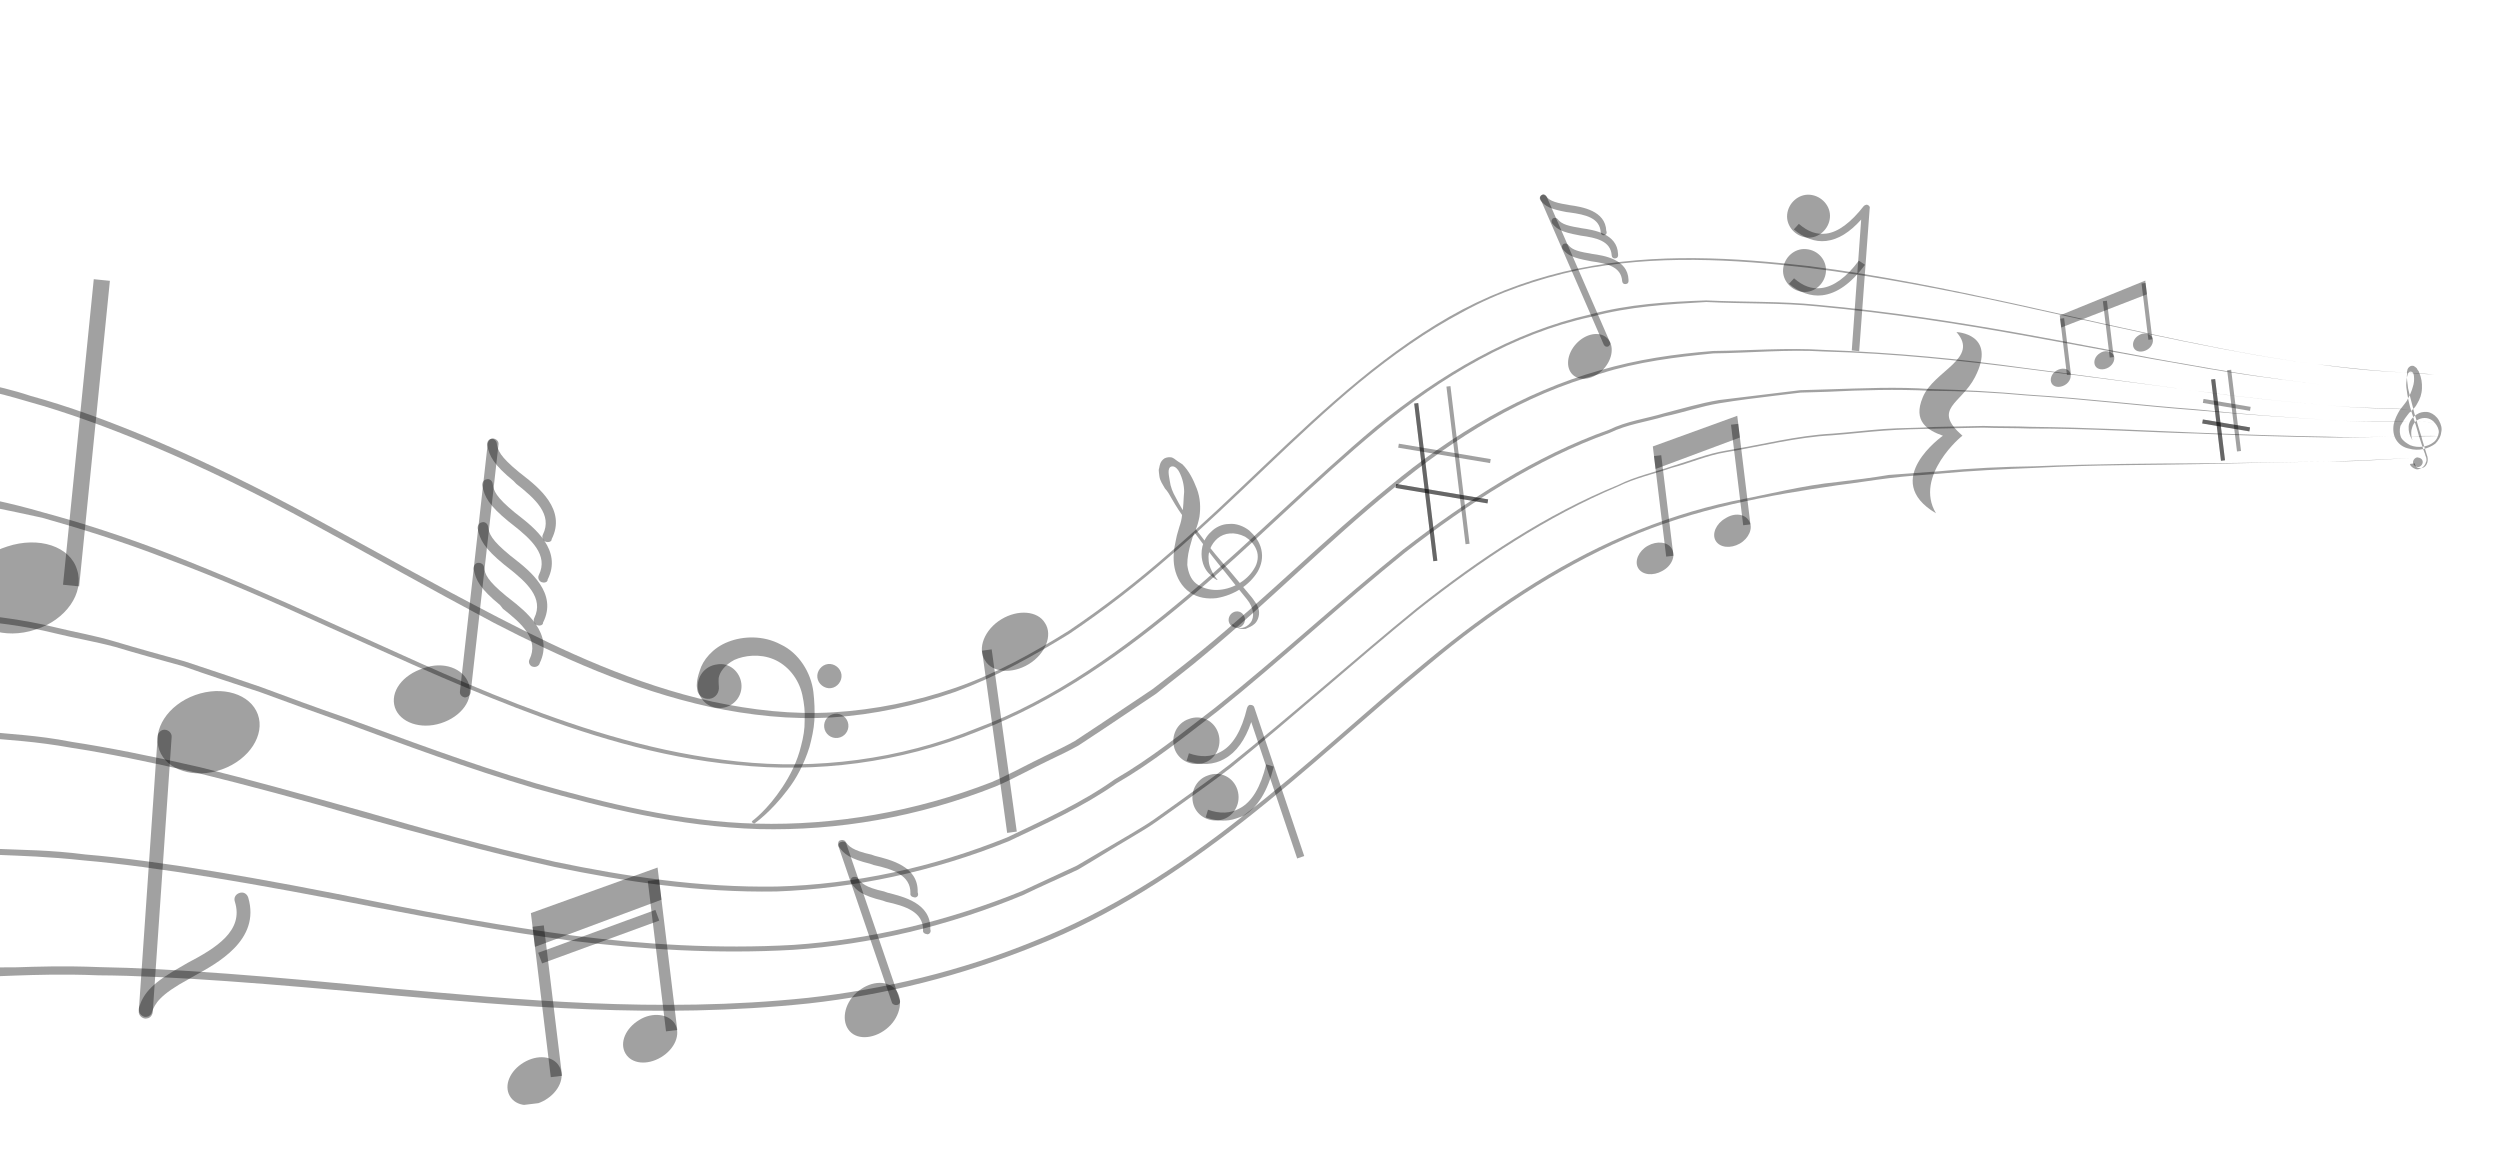<svg width="421" height="197" viewBox="0 0 421 197" fill="none" xmlns="http://www.w3.org/2000/svg">
<g clip-path="url(#clip0)">
<path d="M94.18 179.574C95.223 181.372 94.148 183.839 91.841 185.218C89.535 186.597 86.895 186.368 85.853 184.57C84.81 182.772 85.885 180.305 88.192 178.926C90.498 177.547 93.138 177.776 94.18 179.574Z" fill="black" fill-opacity="0.37"/>
<path d="M91.576 155.837L89.679 156.067L92.752 181.396L94.648 181.166L91.576 155.837Z" fill="black" fill-opacity="0.37"/>
<path d="M113.652 172.401C114.695 174.199 113.619 176.666 111.313 178.045C109.006 179.425 106.367 179.195 105.324 177.397C104.281 175.6 105.357 173.133 107.663 171.753C109.834 170.39 112.626 170.739 113.652 172.401Z" fill="black" fill-opacity="0.37"/>
<path d="M110.982 148.122L109.085 148.353L112.158 173.682L114.054 173.452L110.982 148.122Z" fill="black" fill-opacity="0.37"/>
<path d="M90.09 159.453L111.392 151.509L110.735 146.091L89.4 153.764L90.09 159.453Z" fill="black" fill-opacity="0.37"/>
<path d="M111.02 155.026L110.364 153.232L90.629 160.445L91.285 162.239L111.02 155.026Z" fill="black" fill-opacity="0.37"/>
<path d="M281.523 92.386C282.213 93.54 281.597 95.263 279.919 96.154C278.375 97.029 276.565 96.836 275.875 95.683C275.186 94.529 275.937 92.789 277.48 91.915C279.023 91.04 280.833 91.233 281.523 92.386Z" fill="black" fill-opacity="0.37"/>
<path d="M279.752 76.657L278.533 76.805L280.587 93.737L281.806 93.589L279.752 76.657Z" fill="black" fill-opacity="0.37"/>
<path d="M294.571 87.779C295.261 88.933 294.51 90.673 292.967 91.548C291.423 92.422 289.613 92.229 288.924 91.076C288.234 89.923 288.985 88.182 290.528 87.308C292.055 86.298 293.865 86.491 294.571 87.779Z" fill="black" fill-opacity="0.37"/>
<path d="M292.718 71.373L291.499 71.521L293.553 88.453L294.772 88.305L292.718 71.373Z" fill="black" fill-opacity="0.37"/>
<path d="M278.796 78.972L292.998 73.676L292.554 70.019L278.336 75.18L278.796 78.972Z" fill="black" fill-opacity="0.37"/>
<path d="M348.565 62.674C348.918 63.319 348.627 64.316 347.728 64.838C346.829 65.359 345.848 65.203 345.495 64.559C345.142 63.914 345.433 62.917 346.332 62.395C347.231 61.874 348.212 62.03 348.565 62.674Z" fill="black" fill-opacity="0.37"/>
<path d="M347.599 53.583L346.922 53.665L348.072 63.146L348.75 63.064L347.599 53.583Z" fill="black" fill-opacity="0.37"/>
<path d="M355.904 59.722C356.257 60.367 355.965 61.364 355.067 61.886C354.168 62.407 353.187 62.251 352.834 61.607C352.481 60.962 352.772 59.965 353.671 59.444C354.434 58.939 355.415 59.094 355.904 59.722Z" fill="black" fill-opacity="0.37"/>
<path d="M354.803 50.647L354.125 50.729L355.276 60.211L355.953 60.129L354.803 50.647Z" fill="black" fill-opacity="0.37"/>
<path d="M362.413 56.734C362.766 57.378 362.475 58.376 361.576 58.897C360.677 59.418 359.696 59.262 359.343 58.618C358.99 57.974 359.282 56.976 360.18 56.455C360.944 55.95 361.925 56.106 362.413 56.734Z" fill="black" fill-opacity="0.37"/>
<path d="M361.312 47.658L360.635 47.74L361.785 57.222L362.463 57.14L361.312 47.658Z" fill="black" fill-opacity="0.37"/>
<path d="M347.103 55.155L361.542 49.555L361.263 47.252L346.856 53.123L347.103 55.155Z" fill="black" fill-opacity="0.37"/>
<path d="M12.979 95.962C14.268 99.792 11.12 104.434 5.953 106.023C0.802 107.748 -4.506 105.918 -5.795 102.088C-7.084 98.259 -3.937 93.616 1.231 92.027C6.518 90.286 11.809 91.981 12.979 95.962Z" fill="black" fill-opacity="0.37"/>
<path d="M18.506 47.291L15.791 47.017L10.614 98.471L13.329 98.744L18.506 47.291Z" fill="black" fill-opacity="0.37"/>
<path d="M165.881 111.225C164.535 109.189 165.799 106.012 168.614 104.296C171.43 102.58 174.763 102.863 175.974 104.915C177.321 106.951 176.057 110.128 173.241 111.844C170.425 113.56 167.092 113.277 165.881 111.225Z" fill="black" fill-opacity="0.37"/>
<path d="M171.225 140.038L166.998 109.354L165.376 109.577L169.603 140.261L171.225 140.038Z" fill="black" fill-opacity="0.37"/>
<path d="M150.736 166.528C152.169 168.141 151.702 171.084 149.596 172.989C147.491 174.894 144.511 175.255 143.078 173.642C141.645 172.029 142.113 169.086 144.218 167.181C146.324 165.277 149.168 164.931 150.736 166.528Z" fill="black" fill-opacity="0.37"/>
<path d="M150.93 169.253C150.659 169.286 150.22 169.065 150.187 168.794L141.244 142.665C141.06 142.275 141.281 141.836 141.688 141.786C142.077 141.602 142.517 141.823 142.566 142.229L151.508 168.359C151.693 168.749 151.472 169.188 151.065 169.237C150.93 169.253 150.93 169.253 150.93 169.253Z" fill="black" fill-opacity="0.37"/>
<path d="M154.093 151.14C154.093 151.14 153.957 151.156 154.093 151.14C153.534 151.07 153.231 150.832 153.317 150.409C153.362 147.38 150.353 146.37 147.106 145.665L146.531 145.459C143.133 144.635 142.069 143.802 141.228 142.529C141.043 142.139 141.129 141.717 141.384 141.548C141.774 141.364 142.196 141.45 142.365 141.704C142.87 142.468 143.51 143.215 146.757 143.92L147.332 144.125C149.885 144.778 154.687 145.845 154.536 150.261C154.737 150.786 154.499 151.09 154.093 151.14Z" fill="black" fill-opacity="0.37"/>
<path d="M156.219 157.341C156.219 157.341 156.084 157.358 156.219 157.341C155.661 157.272 155.357 157.034 155.444 156.611C155.488 153.582 152.48 152.572 149.233 151.867L148.658 151.661C145.259 150.837 144.196 150.004 143.355 148.731C143.17 148.341 143.256 147.918 143.511 147.75C143.901 147.565 144.323 147.652 144.492 147.906C144.997 148.669 145.637 149.416 148.884 150.122L149.458 150.327C152.012 150.98 156.814 152.046 156.663 156.463C156.864 156.988 156.49 157.309 156.219 157.341Z" fill="black" fill-opacity="0.37"/>
<path d="M78.946 115.174C79.816 117.817 77.691 120.686 74.251 121.791C70.811 122.895 67.363 121.664 66.509 119.156C65.639 116.513 67.765 113.644 71.34 112.523C74.628 111.299 78.076 112.53 78.946 115.174Z" fill="black" fill-opacity="0.37"/>
<path d="M78.396 117.44L78.261 117.456C77.838 117.37 77.382 117.013 77.452 116.454L82.139 74.653C82.226 74.23 82.583 73.774 83.141 73.844C83.564 73.93 84.019 74.287 83.95 74.845L79.262 116.647C79.176 117.07 78.802 117.39 78.396 117.44Z" fill="black" fill-opacity="0.37"/>
<path d="M92.403 91.275C92.267 91.292 92.132 91.308 91.844 91.206C91.405 90.984 91.204 90.459 91.426 90.019C93.079 86.657 90.144 83.99 86.955 81.49L86.483 80.998C83.125 78.244 82.402 76.82 82.037 74.94C81.971 74.398 82.328 73.942 82.735 73.893C83.141 73.844 83.597 74.201 83.646 74.607C83.794 75.826 84.196 76.877 87.402 79.512L88.01 79.988C90.592 82.011 95.452 85.82 92.895 90.803C92.928 91.074 92.674 91.242 92.403 91.275Z" fill="black" fill-opacity="0.37"/>
<path d="M90.947 105.334C90.811 105.35 90.676 105.367 90.389 105.264C89.949 105.042 89.748 104.517 89.97 104.078C91.624 100.716 88.689 98.048 85.499 95.549L84.892 95.073C81.534 92.319 80.811 90.895 80.446 89.015C80.38 88.473 80.737 88.017 81.143 87.968C81.669 87.767 82.141 88.259 82.19 88.666C82.338 89.885 82.74 90.936 85.946 93.57L86.554 94.046C89.136 96.07 93.996 99.878 91.439 104.862C91.472 105.133 91.218 105.301 90.947 105.334Z" fill="black" fill-opacity="0.37"/>
<path d="M90.143 112.304C90.008 112.32 89.872 112.336 89.585 112.234C89.146 112.012 88.944 111.487 89.166 111.048C90.82 107.686 87.885 105.018 84.695 102.519L84.207 101.891C80.849 99.137 80.126 97.713 79.761 95.833C79.695 95.291 80.052 94.835 80.459 94.786C81 94.72 81.456 95.077 81.505 95.484C81.653 96.703 82.056 97.753 85.261 100.388L85.869 100.864C88.451 102.888 93.311 106.696 90.89 111.663C90.804 112.086 90.414 112.271 90.143 112.304Z" fill="black" fill-opacity="0.37"/>
<path d="M91.718 98.093C91.582 98.11 91.447 98.126 91.16 98.023C90.72 97.802 90.519 97.276 90.741 96.837C92.395 93.475 89.46 90.808 86.27 88.308L85.662 87.832C82.305 85.078 81.582 83.654 81.217 81.774C81.151 81.233 81.508 80.777 81.914 80.728C82.44 80.526 82.912 81.019 82.961 81.425C83.109 82.644 83.511 83.695 86.717 86.33L87.325 86.806C89.907 88.829 94.767 92.638 92.21 97.621C92.243 97.892 91.989 98.06 91.718 98.093Z" fill="black" fill-opacity="0.37"/>
<path d="M270.049 62.136C271.629 60.414 271.874 58.069 270.597 56.897C269.32 55.726 267.004 56.171 265.425 57.892C263.846 59.613 263.6 61.959 264.877 63.13C266.154 64.302 268.47 63.857 270.049 62.136Z" fill="black" fill-opacity="0.37"/>
<path d="M270.664 58.38C270.393 58.413 270.241 58.294 270.073 58.039L259.398 33.495C259.23 33.24 259.468 32.937 259.722 32.768C259.977 32.6 260.281 32.838 260.449 33.092L271.123 57.637C271.292 57.892 271.054 58.195 270.799 58.364C270.799 58.364 270.799 58.364 270.664 58.38Z" fill="black" fill-opacity="0.37"/>
<path d="M270.174 39.611C269.768 39.66 269.599 39.406 269.566 39.135C269.406 36.68 267.005 36.147 264.349 35.782L263.791 35.712C261.119 35.212 260.24 34.768 259.432 33.767C259.263 33.512 259.23 33.242 259.468 32.938C259.723 32.769 259.994 32.736 260.298 32.975C260.786 33.602 261.394 34.079 263.914 34.46L264.337 34.546C266.434 34.842 270.358 35.465 270.498 38.884C270.683 39.274 270.445 39.578 270.174 39.611Z" fill="black" fill-opacity="0.37"/>
<path d="M273.782 47.831C273.375 47.88 273.207 47.626 273.174 47.355C273.014 44.901 270.612 44.367 267.957 44.002L267.534 43.916C264.862 43.415 263.983 42.972 263.175 41.971C263.006 41.716 262.973 41.445 263.212 41.142C263.466 40.973 263.737 40.94 264.041 41.178C264.529 41.806 265.137 42.282 267.657 42.664L268.08 42.75C270.177 43.045 274.101 43.669 274.241 47.088C274.29 47.495 274.188 47.782 273.782 47.831Z" fill="black" fill-opacity="0.37"/>
<path d="M272.02 43.509C271.885 43.526 271.885 43.526 272.02 43.509C271.614 43.558 271.446 43.304 271.413 43.033C271.252 40.578 268.851 40.045 266.195 39.68L265.773 39.594C263.1 39.093 262.222 38.65 261.413 37.649C261.245 37.394 261.212 37.123 261.45 36.82C261.705 36.651 261.976 36.618 262.279 36.856C262.768 37.484 263.375 37.961 265.896 38.342L266.318 38.428C268.416 38.723 272.34 39.347 272.48 42.766C272.546 43.308 272.291 43.476 272.02 43.509Z" fill="black" fill-opacity="0.37"/>
<path d="M26.831 126.307C25.591 122.883 28.246 118.713 32.855 117.054C37.465 115.395 42.181 116.885 43.421 120.308C44.661 123.731 42.006 127.902 37.396 129.56C32.787 131.219 28.071 129.73 26.831 126.307Z" fill="black" fill-opacity="0.37"/>
<path d="M24.754 171.503C24.619 171.519 24.619 171.519 24.483 171.535C23.789 171.482 23.301 170.854 23.371 170.296L26.551 124.004C26.605 123.31 27.233 122.822 27.791 122.891C28.485 122.945 28.973 123.573 28.903 124.131L25.723 170.423C25.653 170.981 25.296 171.437 24.754 171.503Z" fill="black" fill-opacity="0.37"/>
<path d="M24.721 171.232C24.586 171.248 24.315 171.281 24.163 171.162C23.588 170.957 23.235 170.312 23.424 169.602C24.228 167.168 25.673 165.481 30.692 162.673L31.591 162.152C36.373 159.647 41.105 156.737 39.549 151.84C39.332 151.179 39.672 150.588 40.333 150.371C40.994 150.153 41.585 150.494 41.803 151.154C43.909 158.321 36.55 162.237 32.683 164.356L31.785 164.877C26.884 167.533 26.1 169.003 25.587 170.439C25.501 170.862 25.128 171.182 24.721 171.232Z" fill="black" fill-opacity="0.37"/>
<path d="M308.161 36.651C307.984 38.597 306.252 40.181 304.307 40.005C302.361 39.828 300.777 38.096 300.953 36.151C301.129 34.205 302.861 32.621 304.807 32.797C306.752 32.973 308.337 34.705 308.161 36.651Z" fill="black" fill-opacity="0.37"/>
<path d="M313.088 59.144L311.837 59.021L313.423 36.975C311.486 39.134 309.569 40.329 307.537 40.575C305.641 40.805 303.765 40.071 302.078 38.626L302.927 37.698C304.463 39.024 305.899 39.537 307.525 39.34C309.557 39.093 311.695 37.459 313.837 34.725C313.956 34.574 314.346 34.389 314.498 34.508C314.785 34.611 314.954 34.865 314.851 35.152L313.088 59.144Z" fill="black" fill-opacity="0.37"/>
<path d="M307.484 45.804C307.308 47.75 305.576 49.334 303.63 49.158C301.685 48.982 300.1 47.25 300.277 45.304C300.453 43.359 302.185 41.774 304.13 41.95C306.212 42.11 307.661 43.859 307.484 45.804Z" fill="black" fill-opacity="0.37"/>
<path d="M306.861 49.728C304.964 49.959 302.953 49.24 301.266 47.796L302.116 46.868C303.651 48.194 305.087 48.707 306.713 48.51C308.745 48.263 310.899 46.765 313.025 43.895L314.072 44.593C311.708 47.766 309.299 49.433 306.861 49.728Z" fill="black" fill-opacity="0.37"/>
<path d="M205.168 123.502C205.837 125.62 204.729 127.816 202.747 128.469C200.629 129.138 198.433 128.03 197.78 126.048C197.111 123.93 198.219 121.734 200.201 121.081C202.303 120.276 204.499 121.384 205.168 123.502Z" fill="black" fill-opacity="0.37"/>
<path d="M218.444 144.57L210.709 121.593C209.699 124.602 208.169 126.712 206.235 127.771C204.438 128.814 202.254 128.941 199.82 128.137L200.214 126.852C202.225 127.57 204.003 127.492 205.546 126.617C207.614 125.542 209.096 123.026 210.007 119.204C210.109 118.917 210.347 118.613 210.635 118.716C210.906 118.683 211.209 118.921 211.242 119.192L219.63 144.151L218.444 144.57Z" fill="black" fill-opacity="0.37"/>
<path d="M208.383 133.008C209.052 135.126 207.944 137.322 205.961 137.975C203.843 138.644 201.647 137.536 200.995 135.554C200.325 133.436 201.433 131.24 203.416 130.587C205.517 129.782 207.713 130.89 208.383 133.008Z" fill="black" fill-opacity="0.37"/>
<path d="M206.942 138.131C205.723 138.279 204.471 138.156 203.035 137.643L203.429 136.358C205.44 137.076 207.217 136.998 208.761 136.124C210.829 135.048 212.311 132.532 213.222 128.71L214.506 129.104C213.493 133.213 211.773 136.033 209.331 137.429C208.67 137.646 207.755 138.032 206.942 138.131Z" fill="black" fill-opacity="0.37"/>
<path d="M238.829 67.877L238.151 67.96L241.372 94.508L242.049 94.426L238.829 67.877Z" fill="black" fill-opacity="0.37"/>
<path d="M238.829 67.877L238.151 67.96L241.372 94.508L242.049 94.426L238.829 67.877Z" fill="black" fill-opacity="0.37"/>
<path d="M244.255 65.02L243.577 65.102L246.798 91.65L247.475 91.568L244.255 65.02Z" fill="black" fill-opacity="0.37"/>
<path d="M251.04 77.315L235.565 74.716L235.452 75.389L250.927 77.988L251.04 77.315Z" fill="black" fill-opacity="0.37"/>
<path d="M250.603 84.098L235.128 81.499L235.015 82.172L250.49 84.771L250.603 84.098Z" fill="black" fill-opacity="0.37"/>
<path d="M250.603 84.098L235.128 81.499L235.015 82.172L250.49 84.771L250.603 84.098Z" fill="black" fill-opacity="0.37"/>
<path d="M373.033 63.83L372.355 63.912L374.015 77.592L374.692 77.51L373.033 63.83Z" fill="black" fill-opacity="0.37"/>
<path d="M373.033 63.83L372.355 63.912L374.015 77.592L374.692 77.51L373.033 63.83Z" fill="black" fill-opacity="0.37"/>
<path d="M375.729 62.266L375.052 62.348L376.712 76.028L377.389 75.946L375.729 62.266Z" fill="black" fill-opacity="0.37"/>
<path d="M379.012 68.516L371.073 67.181L370.96 67.854L378.899 69.188L379.012 68.516Z" fill="black" fill-opacity="0.37"/>
<path d="M378.904 71.971L370.965 70.638L370.852 71.311L378.791 72.644L378.904 71.971Z" fill="black" fill-opacity="0.37"/>
<path d="M378.904 71.971L370.965 70.638L370.852 71.311L378.791 72.644L378.904 71.971Z" fill="black" fill-opacity="0.37"/>
<path d="M141.705 113.608C141.837 114.692 141.004 115.755 139.92 115.886C138.836 116.018 137.773 115.184 137.642 114.101C137.51 113.017 138.344 111.954 139.427 111.823C140.511 111.691 141.574 112.524 141.705 113.608Z" fill="black" fill-opacity="0.37"/>
<path d="M141.074 124.267C142.196 124.131 142.996 123.111 142.86 121.989C142.724 120.867 141.704 120.068 140.581 120.204C139.459 120.34 138.66 121.36 138.796 122.482C138.932 123.604 139.952 124.404 141.074 124.267Z" fill="black" fill-opacity="0.37"/>
<path d="M124.844 115.104C125.09 117.135 123.662 118.958 121.63 119.204C119.599 119.451 117.776 118.023 117.529 115.991C117.283 113.959 118.711 112.137 120.743 111.89C122.758 111.508 124.597 113.072 124.844 115.104Z" fill="black" fill-opacity="0.37"/>
<path d="M126.689 138.245C126.689 138.245 129.217 136.427 131.77 132.543C133.046 130.602 134.273 128.254 134.909 125.565C135.287 124.145 135.529 122.741 135.5 121.37C135.59 119.847 135.426 118.493 135.11 117.019C134.494 114.208 132.572 111.967 130.257 111.011C127.942 110.055 125.369 110.367 123.674 111.122C121.995 112.013 121.178 113.212 121.022 114.193C120.985 115.022 121.051 115.564 121.051 115.564C121.183 116.647 120.469 117.559 119.52 117.674C118.437 117.805 117.525 117.091 117.41 116.143C117.41 116.143 117.41 116.143 117.394 116.007L117.345 115.601C117.345 115.601 117.23 114.653 117.845 112.929C118.325 111.221 119.992 109.095 122.618 108.089C125.11 107.1 128.529 106.96 131.468 108.527C134.526 109.943 136.579 113.268 136.973 116.518C137.154 118.008 137.232 119.786 137.142 121.309C137.052 122.831 136.691 124.387 136.313 125.807C135.423 128.664 134.077 131.164 132.648 132.987C129.808 136.767 127.145 138.602 127.145 138.602C127.026 138.754 126.874 138.635 126.722 138.516C126.586 138.533 126.57 138.397 126.689 138.245Z" fill="black" fill-opacity="0.37"/>
<path d="M326.021 86.438C316.547 80.853 327.185 73.377 327.185 73.377C324.599 72.454 322.083 70.972 323.79 66.917C325.583 62.439 333.443 60.386 329.465 55.92C329.465 55.92 336.37 56.182 332.586 63.513C330.251 68.057 325.255 68.801 330.485 73.389C330.469 73.254 322.235 80.163 326.021 86.438Z" fill="black" fill-opacity="0.37"/>
<path d="M-14.196 62.286C-14.196 62.286 -12.37 62.615 -9.139 63.185C-7.464 63.394 -5.486 63.841 -3.068 64.51C-0.667 65.043 2.157 65.663 5.166 66.672C17.39 70 34.187 77.034 53.171 87.376C62.731 92.538 72.916 98.312 83.912 103.988C94.909 109.664 106.854 115.224 119.993 118.166C126.622 119.561 133.457 120.381 140.414 119.95C147.371 119.518 154.214 118.138 160.941 115.81C167.668 113.482 173.976 109.968 179.981 106.216C185.953 102.193 191.605 97.796 197.072 93.01C208.022 83.572 217.876 73.031 228.875 63.999C234.375 59.484 240.195 55.342 246.265 52.131C252.471 48.904 259.063 46.593 265.635 45.246C279.048 42.519 292.212 43.396 304.476 44.795C316.758 46.329 328.325 48.774 338.911 51.063C359.964 55.794 377.634 59.835 390.187 61.336C396.479 62.222 401.335 62.595 404.787 62.726C408.103 62.874 409.913 63.066 409.913 63.066C409.913 63.066 408.12 63.009 404.787 62.726C401.47 62.579 396.463 62.087 390.187 61.336C377.634 59.835 359.98 55.929 338.792 51.215C328.206 48.926 316.655 46.616 304.374 45.082C292.109 43.684 278.81 42.823 265.532 45.533C258.977 47.016 252.369 49.192 246.315 52.538C240.244 55.748 234.424 59.89 228.925 64.406C218.061 73.42 208.087 84.114 197.137 93.552C191.67 98.338 186.019 102.735 180.047 106.758C173.907 110.526 167.598 114.04 160.887 116.504C154.16 118.832 147.199 120.364 140.106 120.812C133.149 121.243 126.179 120.439 119.55 119.044C106.276 116.119 94.195 110.575 83.198 104.899C72.472 99.191 62.288 93.417 52.728 88.254C33.743 77.912 16.963 71.014 4.875 67.67C1.882 66.796 -0.823 66.024 -3.208 65.626C-5.609 65.093 -7.587 64.646 -9.279 64.301C-12.644 63.748 -14.471 63.419 -14.471 63.419L-14.196 62.286Z" fill="black" fill-opacity="0.37"/>
<path d="M-11.765 82.333C-11.765 82.333 -10.074 82.678 -6.725 83.096C-3.494 83.666 1.427 84.581 7.412 86.329C13.38 87.942 20.666 90.219 28.744 93.363C36.823 96.506 45.812 100.363 55.561 104.816C65.293 109.133 75.802 114.181 87.192 118.572C98.583 122.962 110.873 126.832 124.238 128.234C137.467 129.653 151.418 127.961 164.384 122.677C177.535 117.783 189.158 109.363 200.006 100.213C210.854 91.063 220.893 80.911 231.621 71.913C242.502 63.033 254.696 55.919 267.806 52.954C274.328 51.201 280.879 50.819 287.311 50.588C293.808 50.9 299.969 50.702 306.093 51.333C318.325 52.461 329.675 54.245 340.211 56.128C350.748 58.011 360.337 60.009 368.895 61.445C377.47 63.017 384.879 64.042 391.155 64.792C397.312 65.695 402.254 65.645 405.587 65.928C408.92 66.211 410.713 66.268 410.713 66.268C410.713 66.268 408.92 66.211 405.587 65.928C402.254 65.645 397.312 65.695 391.155 64.792C385.014 64.025 377.486 63.152 368.911 61.581C360.353 60.145 350.781 58.282 340.244 56.399C329.708 54.516 318.358 52.732 306.126 51.604C300.002 50.973 293.706 51.187 287.343 50.859C280.928 51.225 274.377 51.607 267.99 53.344C254.864 56.173 242.822 63.407 232.077 72.27C221.332 81.133 211.309 91.42 200.462 100.57C189.614 109.72 177.855 118.157 164.585 123.202C151.484 128.503 137.397 130.212 124.032 128.809C110.684 127.542 98.243 123.554 86.852 119.163C75.461 114.772 64.969 109.86 55.237 105.543C45.488 101.09 36.498 97.233 28.437 94.225C20.358 91.081 13.224 88.923 7.104 87.191C1.033 85.866 -3.617 84.918 -6.983 84.365C-10.213 83.794 -12.024 83.602 -12.024 83.602L-11.765 82.333Z" fill="black" fill-opacity="0.37"/>
<path d="M-9.452 102.532C-9.452 102.532 -7.778 102.741 -4.412 103.295C-1.181 103.865 3.674 104.238 9.626 105.715C12.602 106.454 15.968 107.008 19.535 108.087C23.102 109.166 26.94 110.212 31.065 111.361C35.071 112.662 39.517 114.184 43.962 115.707C48.424 117.365 53.173 119.125 58.194 120.853C68.115 124.46 78.779 128.526 90.326 131.936C101.856 135.21 114.334 138.37 127.432 138.705C140.53 139.04 154.128 136.704 166.992 131.707C170.127 130.365 173.214 128.616 176.333 127.138C177.893 126.399 179.453 125.66 180.996 124.785L185.322 121.924L194.093 116.049C196.859 113.927 199.625 111.805 202.375 109.547C213.256 100.668 223.176 90.668 233.937 81.94C244.547 73.094 256.605 65.996 269.362 62.387C275.732 60.514 282.082 59.607 288.481 59.105C294.794 59.027 301.058 58.542 307.014 58.919C319.163 59.369 330.431 60.476 340.918 61.953C351.389 63.294 360.895 64.615 369.421 65.78C377.946 66.945 385.322 67.699 391.43 68.195C397.554 68.827 402.361 68.793 405.677 68.941C408.994 69.088 410.787 69.146 410.787 69.146C410.787 69.146 408.994 69.088 405.677 68.941C402.344 68.658 397.554 68.827 391.43 68.195C385.322 67.699 377.811 66.961 369.421 65.78C360.895 64.615 351.405 63.429 340.934 62.088C330.463 60.747 319.18 59.505 307.046 59.19C301.091 58.813 294.843 59.433 288.531 59.512C282.283 60.132 275.782 60.921 269.563 62.912C256.79 66.386 245.019 73.586 234.409 82.433C223.648 91.16 213.863 101.144 202.999 110.158C200.385 112.4 197.483 114.539 194.733 116.796L185.962 122.671L181.636 125.532C180.093 126.407 178.533 127.146 176.974 127.885C173.854 129.363 170.768 131.112 167.632 132.454C154.65 137.602 141.051 139.939 127.818 139.62C114.297 139.199 101.819 136.04 90.153 132.782C78.607 129.372 67.807 125.322 58.021 121.698C53.137 119.954 48.252 118.21 43.79 116.552C39.209 115.046 34.916 113.643 30.893 112.207C26.768 111.058 22.93 110.012 19.363 108.932C15.812 107.989 12.446 107.435 9.47 106.696C3.519 105.219 -1.337 104.846 -4.551 104.411C-7.765 103.977 -9.575 103.784 -9.575 103.784L-9.452 102.532Z" fill="black" fill-opacity="0.37"/>
<path d="M-7.004 122.714C-7.004 122.714 -5.329 122.923 -1.996 123.206C1.218 123.641 6.041 123.743 12.095 124.933C18.116 125.852 25.439 127.3 33.641 129.191C41.858 131.218 51.106 133.807 61.064 136.585C71.039 139.499 81.994 142.568 93.578 145.149C105.28 147.577 117.746 149.501 130.778 149.295C143.794 148.953 157.056 146.107 169.632 141.008C175.735 138.068 182.126 135.231 187.691 131.258C193.729 127.776 199.109 123.413 204.642 119.168C215.42 110.576 225.676 101.085 236.319 92.51C247.13 84.188 258.597 76.75 270.984 72.361C273.968 70.899 277.219 70.505 280.269 69.585C283.335 68.801 286.385 67.881 289.484 67.368C292.599 66.99 295.714 66.612 298.694 66.25C300.184 66.07 301.674 65.889 303.164 65.708C304.67 65.663 306.177 65.618 307.683 65.572C313.709 65.391 319.447 65.107 325.132 65.517C330.784 65.656 336.182 65.963 341.325 66.439C351.714 67.103 361.204 68.288 369.663 68.912C378.156 69.805 385.499 70.289 391.455 70.666C397.563 71.162 402.353 70.993 405.517 71.022C408.817 71.034 410.476 71.108 410.476 71.108C410.476 71.108 408.682 71.05 405.517 71.022C402.201 70.874 397.427 71.179 391.455 70.666C385.364 70.306 378.02 69.822 369.544 69.063C361.085 68.44 351.595 67.255 341.206 66.591C336.063 66.115 330.53 65.825 325.029 65.805C319.361 65.53 313.606 65.678 307.732 65.979C306.226 66.024 304.72 66.069 303.213 66.115C301.723 66.295 300.233 66.476 298.743 66.657C295.764 67.018 292.648 67.396 289.549 67.909C286.45 68.423 283.417 69.478 280.335 70.127C277.285 71.047 274.034 71.441 271.05 72.903C258.798 77.275 247.331 84.714 236.655 93.018C226.013 101.594 215.892 111.068 204.995 119.812C199.462 124.057 194.082 128.421 188.044 131.902C182.343 135.892 176.088 138.713 169.849 141.669C157.138 146.784 143.741 149.646 130.741 150.124C117.574 150.347 105.108 148.423 93.405 145.994C81.686 143.43 70.866 140.344 60.773 137.583C50.798 134.669 41.567 132.216 33.349 130.189C25.148 128.297 17.961 126.833 11.939 125.914C6.037 124.843 1.197 124.606 -2 124.306C-5.333 124.023 -7.127 123.966 -7.127 123.966L-7.004 122.714Z" fill="black" fill-opacity="0.37"/>
<path d="M-4.572 142.761C-4.572 142.761 -2.914 142.834 0.403 142.982C3.584 143.146 8.39 143.112 14.395 143.896C26.475 144.904 43.456 147.792 63.75 151.928C73.897 153.996 84.856 155.965 96.596 157.565C108.319 159.029 120.789 159.853 133.62 159.121C146.434 158.253 159.527 155.153 172.104 150.054C175.223 148.576 178.223 147.25 181.343 145.772C184.294 144.04 187.245 142.307 190.196 140.575C191.604 139.717 193.147 138.842 194.538 137.849L198.712 134.869C201.495 132.882 204.278 130.895 207.044 128.772C217.822 120.18 228.111 110.96 238.618 102.401C249.277 93.961 260.474 86.555 272.525 81.657C275.373 80.212 278.591 79.547 281.624 78.492C284.674 77.572 287.555 76.398 290.654 75.885C296.717 74.874 302.713 73.322 308.587 73.022C311.583 72.796 314.428 72.451 317.289 72.241C320.15 72.032 323.043 72.093 325.769 71.9C328.511 71.842 331.253 71.784 333.994 71.727C336.617 71.821 339.359 71.763 341.847 71.874C352.17 71.996 361.577 72.504 370.004 72.856C378.431 73.208 385.741 73.421 391.664 73.527C397.739 73.752 402.377 73.464 405.678 73.476C408.961 73.353 410.62 73.427 410.62 73.427C410.62 73.427 408.842 73.505 405.678 73.476C402.513 73.448 397.739 73.752 391.681 73.662C385.622 73.573 378.312 73.36 369.885 73.008C361.475 72.791 352.051 72.147 341.744 72.161C339.121 72.067 336.515 72.108 333.892 72.014C331.15 72.072 328.408 72.129 325.666 72.187C322.924 72.245 320.047 72.319 317.186 72.528C314.325 72.738 311.481 73.083 308.484 73.309C302.611 73.609 296.614 75.162 290.552 76.172C287.453 76.685 284.588 77.995 281.522 78.779C278.488 79.834 275.406 80.483 272.422 81.945C260.523 86.962 249.327 94.368 238.668 102.808C228.161 111.367 218.007 120.57 207.245 129.298C204.479 131.42 201.696 133.407 198.913 135.394L194.739 138.374C193.348 139.368 191.805 140.242 190.397 141.1C187.446 142.833 184.511 144.7 181.56 146.433C178.441 147.911 175.305 149.253 172.321 150.715C159.762 155.949 146.533 159.066 133.583 159.95C120.616 160.698 108.146 159.874 96.288 158.427C84.549 156.827 73.437 154.739 63.307 152.806C43.03 148.806 26.049 145.918 14.104 144.893C8.115 144.245 3.428 144.127 0.111 143.979C-3.07 143.815 -4.864 143.758 -4.864 143.758L-4.572 142.761Z" fill="black" fill-opacity="0.37"/>
<path d="M-2.124 162.943C-2.124 162.943 -0.482 162.881 2.818 162.893C5.966 162.786 10.756 162.617 16.696 162.859C28.677 163.055 45.748 164.42 66.202 166.475C86.623 168.258 110.561 170.714 136.075 168.032C148.824 166.623 161.782 163.539 174.222 158.456C186.679 153.509 198.418 146.037 209.077 137.597C219.888 129.276 229.873 119.818 240.38 111.259C250.752 102.716 261.932 95.175 273.695 90.174C279.577 87.674 285.66 85.699 291.689 84.418C297.735 83.272 303.597 81.737 309.437 81.165C312.417 80.804 315.262 80.459 318.09 79.978C320.951 79.769 323.812 79.559 326.537 79.366C332.107 78.828 337.439 78.593 342.516 78.527C352.774 78.107 362.251 78.057 370.493 78.019C378.871 77.965 386.132 77.772 392.038 77.742C398.08 77.697 402.702 77.273 405.986 77.15C409.134 77.043 410.911 76.965 410.911 76.965C410.911 76.965 409.27 77.027 405.986 77.15C402.838 77.257 398.064 77.561 392.038 77.742C385.996 77.788 378.735 77.982 370.51 78.155C362.149 78.345 352.79 78.243 342.549 78.798C337.488 79 332.021 79.251 326.586 79.772C323.861 79.966 321 80.175 318.156 80.52C315.311 80.865 312.483 81.346 309.503 81.707C297.887 83.391 285.508 85.58 273.761 90.716C262.014 95.852 250.953 103.242 240.598 111.92C230.226 120.462 220.224 129.785 209.43 138.242C198.636 146.698 187.049 154.289 174.456 159.252C161.88 164.351 148.939 167.571 136.19 168.98C110.541 171.679 86.483 169.375 66.062 167.591C45.625 165.672 28.554 164.307 16.589 164.246C10.65 164.005 5.86 164.174 2.712 164.281C-0.437 164.388 -2.214 164.466 -2.214 164.466L-2.124 162.943Z" fill="black" fill-opacity="0.37"/>
<path d="M209.504 103.734C209.858 104.378 209.55 105.24 208.905 105.593C208.261 105.946 207.399 105.639 207.046 104.994C206.693 104.35 207.001 103.488 207.645 103.135C208.289 102.782 209.135 102.954 209.504 103.734Z" fill="black" fill-opacity="0.37"/>
<path d="M207.317 104.961C207.317 104.961 207.502 105.351 208.076 105.557C208.667 105.897 209.767 105.901 210.601 104.838C211.315 103.927 211.117 102.301 209.989 100.926C208.86 99.551 207.562 97.922 206.265 96.293C204.816 94.544 203.351 92.66 201.869 90.641C200.387 88.622 198.753 86.483 197.357 84.041C197.004 83.397 196.651 82.752 196.179 82.26C195.826 81.615 195.337 80.987 195.239 80.175L195.222 80.039C195.222 80.039 195.222 80.039 195.206 79.904L195.189 79.769C195.173 79.633 195.173 79.633 195.157 79.498C195.124 79.227 195.107 79.091 195.21 78.804C195.296 78.381 195.349 77.687 196.113 77.183C196.503 76.998 196.909 76.948 197.332 77.035C197.619 77.137 197.923 77.375 198.075 77.494C198.53 77.851 198.818 77.954 199.122 78.192C200.218 79.296 200.94 80.72 201.544 82.296C202.147 83.872 202.209 85.514 201.983 87.053C201.811 87.899 201.622 88.609 201.298 89.336C201.179 89.488 201.212 89.758 201.093 89.91L200.871 90.35C200.769 90.637 200.682 91.06 200.58 91.347C200.186 92.632 199.928 93.9 199.94 95.136C200.088 96.355 200.507 97.541 201.418 98.255C202.329 98.969 203.614 99.363 204.849 99.351C207.32 99.326 209.898 97.914 211.158 95.837C211.856 94.79 211.979 93.538 211.593 92.623C211.19 91.572 210.414 90.841 209.672 90.382C207.915 89.495 206.154 89.709 205.033 90.669C203.913 91.63 203.4 93.067 203.531 94.15C203.527 95.25 204.049 96.149 204.402 96.793C204.738 97.302 205.059 97.676 205.059 97.676C205.059 97.676 204.923 97.692 204.771 97.573C204.619 97.454 204.332 97.352 204.164 97.097C203.556 96.621 202.78 95.891 202.464 94.417C202.164 93.079 202.324 90.998 203.937 89.565C204.668 88.79 205.838 88.235 206.938 88.239C208.157 88.091 209.458 88.621 210.369 89.335C211.297 90.184 212.106 91.186 212.405 92.524C212.705 93.862 212.447 95.13 211.765 96.313C210.387 98.541 207.842 100.225 204.878 100.722C203.388 100.902 201.714 100.693 200.363 99.757C199.013 98.822 198.138 97.278 197.806 95.669C197.473 94.061 197.682 92.386 198.043 90.83C198.129 90.407 198.216 89.985 198.318 89.697L198.609 88.7C198.815 88.125 199.003 87.415 199.057 86.721C199.315 85.453 199.286 84.082 199.409 82.83C199.413 81.73 199.13 80.527 198.592 79.493C198.407 79.103 197.919 78.475 197.377 78.541C196.429 78.656 196.897 80.249 196.979 80.926C197.111 82.009 197.497 82.925 198.018 83.824C199.278 86.282 200.777 88.437 202.394 90.44C203.876 92.459 205.477 94.327 206.91 95.939C208.359 97.688 209.64 99.182 210.768 100.557C211.089 100.93 211.273 101.32 211.594 101.694C211.778 102.084 211.963 102.474 212.012 102.88C212.111 103.693 211.803 104.555 211.311 105.027C210.818 105.499 210.157 105.716 209.767 105.901C209.226 105.967 208.803 105.881 208.516 105.778C207.789 105.454 207.604 105.064 207.621 105.199L207.317 104.961Z" fill="black" fill-opacity="0.37"/>
<path d="M407.981 77.733C408.03 78.139 407.673 78.595 407.267 78.644C406.86 78.693 406.405 78.336 406.355 77.93C406.306 77.523 406.663 77.068 407.069 77.019C407.628 77.088 407.932 77.326 407.981 77.733Z" fill="black" fill-opacity="0.37"/>
<path d="M406.643 78.032C406.643 78.032 406.676 78.303 406.844 78.558C407.012 78.812 407.722 79.001 408.231 78.664C408.74 78.328 409.048 77.466 408.662 76.55C408.412 75.619 408.009 74.568 407.726 73.365C407.307 72.179 407.024 70.977 406.589 69.655C406.289 68.317 405.837 66.86 405.521 65.386C405.472 64.98 405.422 64.573 405.373 64.167C405.324 63.761 405.274 63.355 405.361 62.932L405.344 62.796L405.328 62.661C405.311 62.525 405.43 62.373 405.414 62.238C405.516 61.951 405.755 61.647 406.161 61.598C406.432 61.565 406.584 61.684 406.736 61.803C406.887 61.922 407.039 62.041 407.056 62.176C407.224 62.431 407.376 62.55 407.409 62.821C407.778 63.6 407.893 64.549 407.856 65.378C407.836 66.342 407.528 67.204 407.069 67.947C406.847 68.387 406.609 68.69 406.235 69.01C406.116 69.162 406.116 69.162 405.997 69.314L405.743 69.483C405.624 69.635 405.505 69.786 405.386 69.938C404.91 70.546 404.569 71.137 404.229 71.728C404.04 72.438 404.122 73.115 404.323 73.641C404.676 74.285 405.267 74.626 405.858 74.966C407.16 75.496 408.785 75.299 409.786 74.49C410.295 74.153 410.62 73.427 410.689 72.868C410.759 72.31 410.406 71.666 410.086 71.292C409.429 70.41 408.448 70.254 407.652 70.488C406.855 70.722 406.379 71.33 406.191 72.04C405.985 72.614 406.051 73.156 406.1 73.563C406.15 73.969 406.302 74.088 406.302 74.088C406.302 74.088 406.302 74.088 406.15 73.969C406.133 73.834 405.981 73.715 405.965 73.579C405.78 73.189 405.579 72.664 405.616 71.835C405.653 71.005 406.231 70.111 407.401 69.556C407.927 69.355 408.604 69.273 409.179 69.478C409.753 69.683 410.361 70.159 410.714 70.804C411.067 71.448 411.284 72.109 411.096 72.819C411.042 73.513 410.583 74.256 410.09 74.728C408.953 75.553 407.361 76.021 405.653 75.541C404.808 75.369 404.065 74.909 403.56 74.146C403.055 73.382 402.94 72.434 403.096 71.453C403.268 70.608 403.711 69.729 404.171 68.986C404.29 68.834 404.409 68.682 404.528 68.531L404.885 68.075C405.123 67.771 405.361 67.467 405.464 67.18C405.804 66.589 406.128 65.862 406.317 65.152C406.522 64.578 406.576 63.884 406.51 63.342C406.477 63.071 406.428 62.665 406.005 62.579C405.447 62.509 405.41 63.338 405.307 63.625C405.238 64.184 405.168 64.742 405.234 65.284C405.414 66.774 405.731 68.247 406.166 69.569C406.601 70.89 407.036 72.212 407.303 73.279C407.722 74.465 407.989 75.533 408.375 76.448C408.408 76.719 408.576 76.973 408.592 77.109C408.625 77.38 408.658 77.65 408.539 77.802C408.453 78.225 408.096 78.681 407.706 78.866C407.316 79.05 407.045 79.083 406.758 78.981C406.47 78.878 406.319 78.759 406.167 78.64C405.863 78.402 405.83 78.131 405.83 78.131L406.643 78.032Z" fill="black" fill-opacity="0.37"/>
</g>
<defs>
<clipPath id="clip0">
<rect width="422.021" height="146.814" fill="white" transform="translate(-16 50.822) rotate(-6.917)"/>
</clipPath>
</defs>
</svg>
